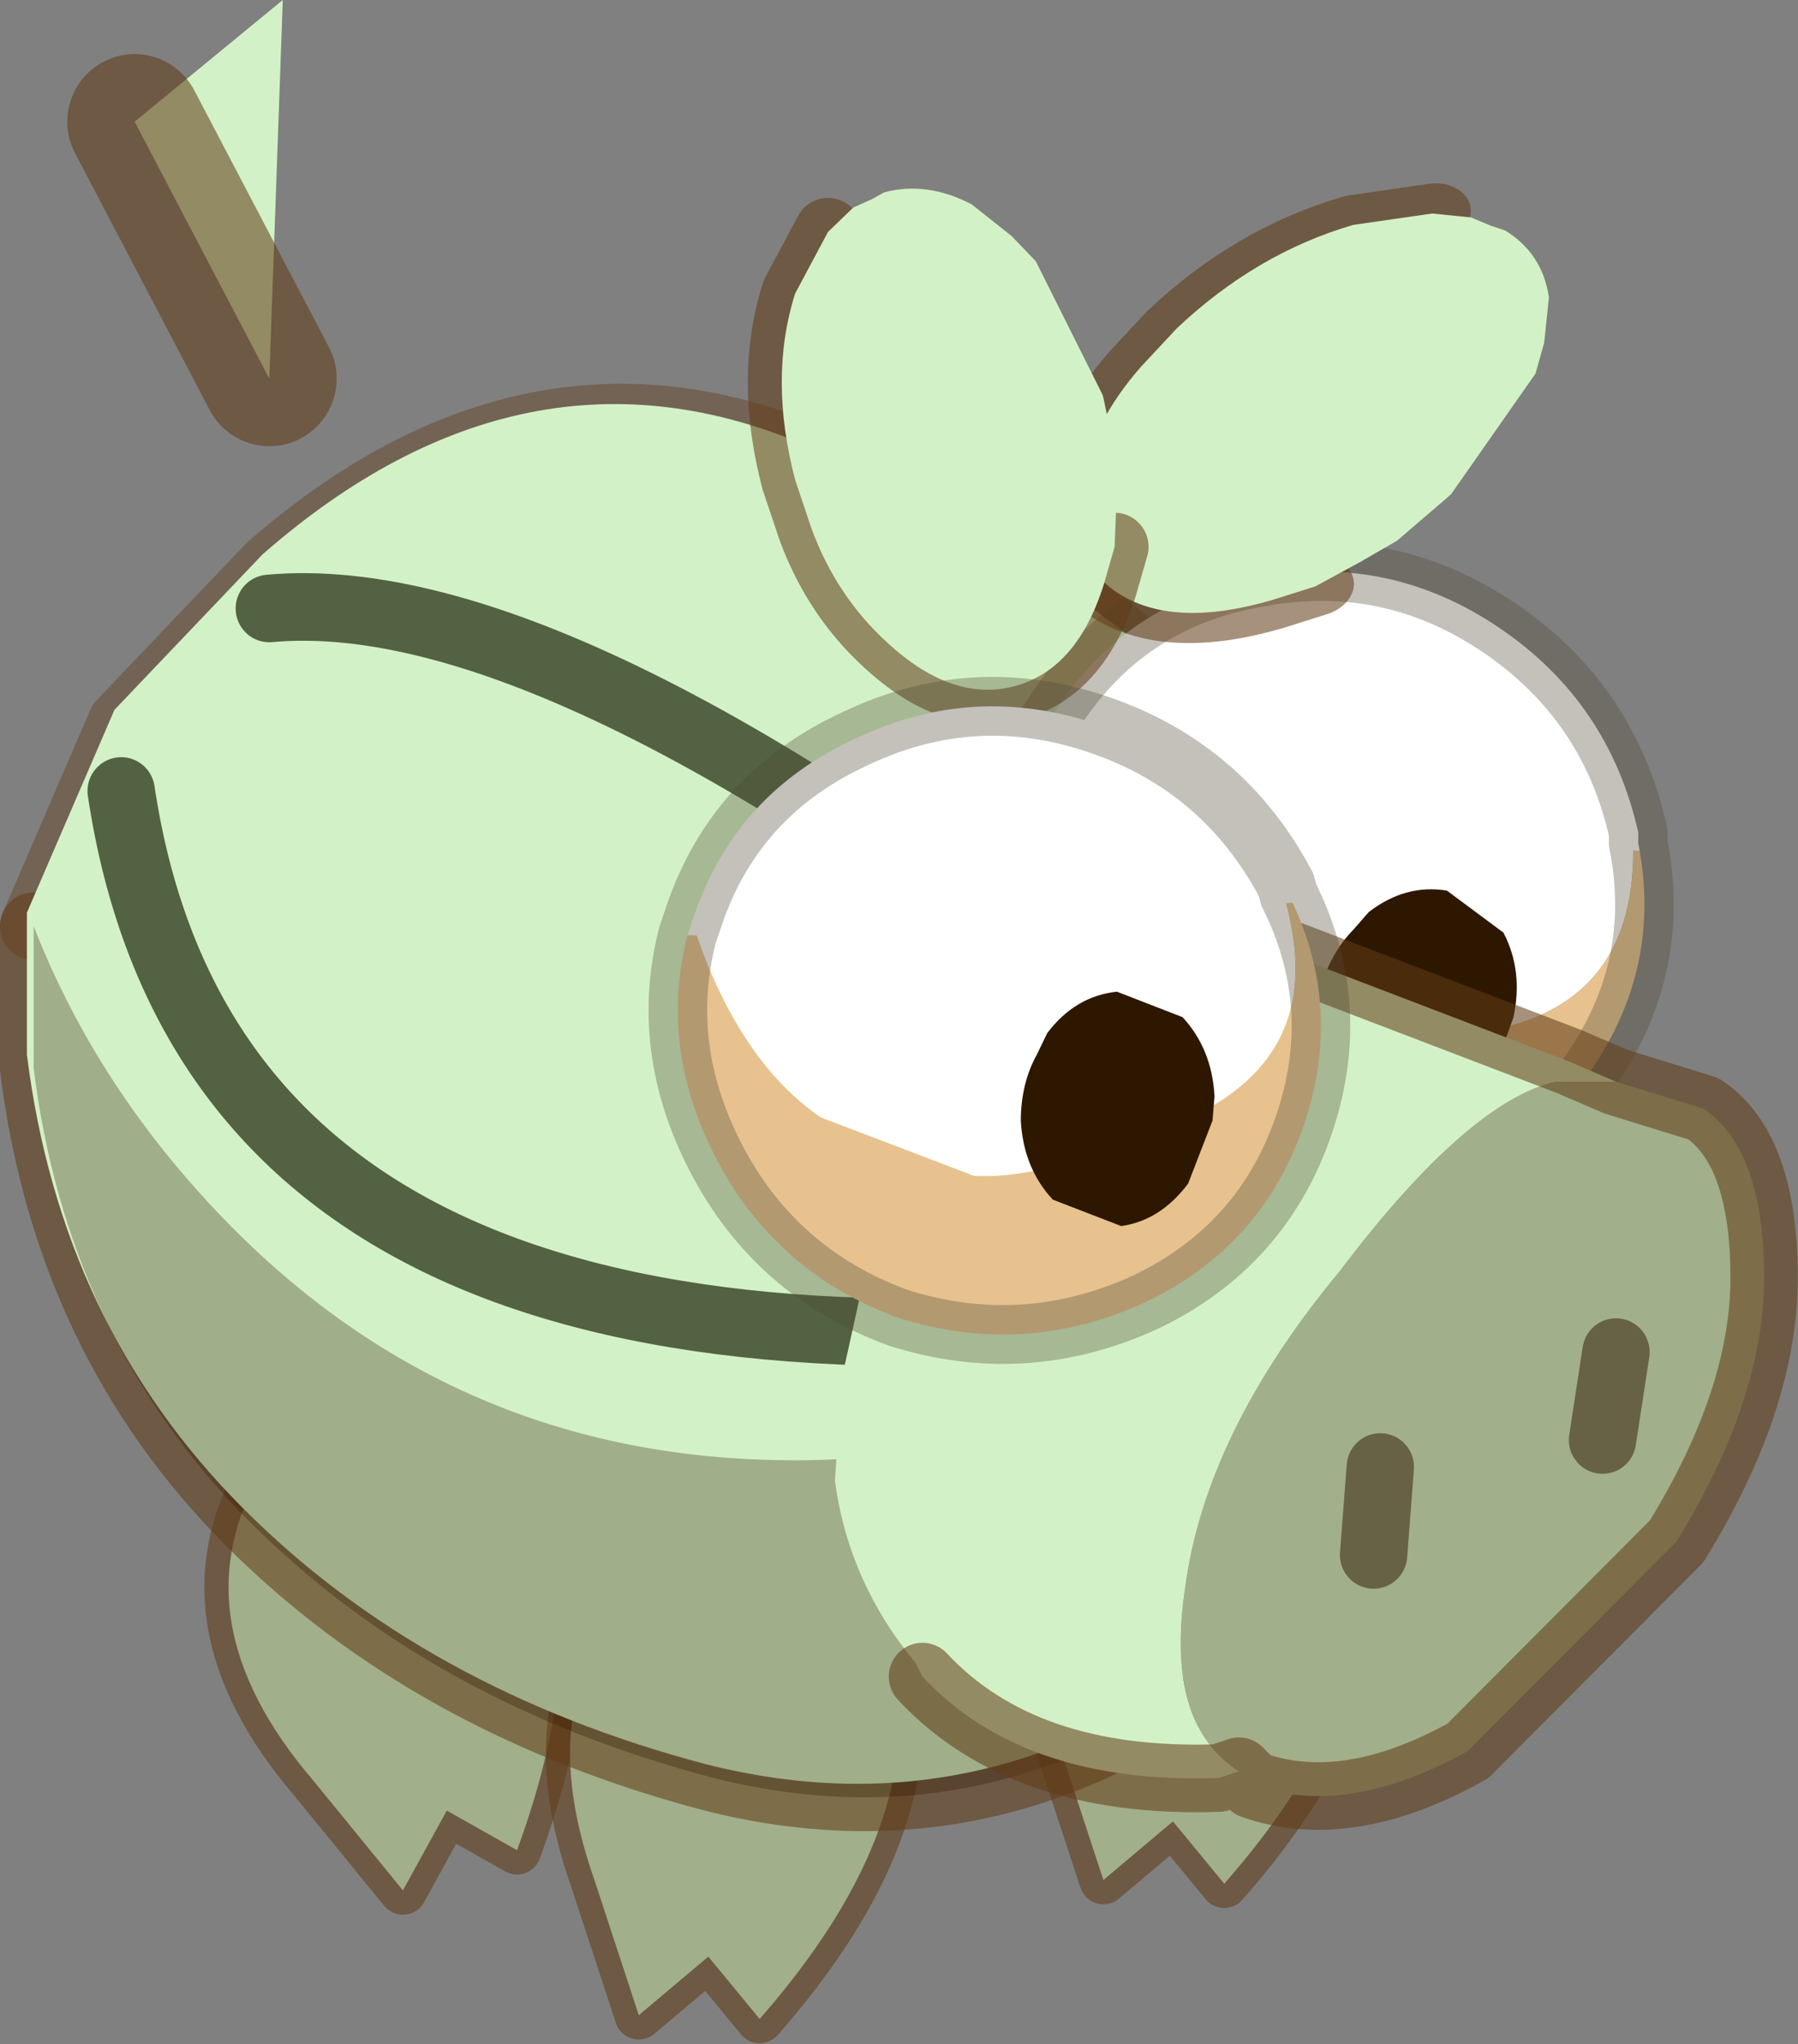 <svg viewBox="0 0 13.298 15.117" xmlns="http://www.w3.org/2000/svg" xmlns:xlink="http://www.w3.org/1999/xlink"><rect x="0" y="0" width="13.298" height="15.117" fill="#808080" stroke="none"/><use transform="matrix(.996 0 0 1 -.05 0)" width="13.5" height="15.15" xlink:href="#a"/><defs><g id="a" transform="translate(6.25 12.7)"><use transform="matrix(.339 -.119 .119 .339 -1.78 -2.824)" width="7.8" height="10.25" xlink:href="#b"/><use transform="matrix(.359 .011 -.011 .359 1.347 -2.319)" width="7.8" height="10.25" xlink:href="#b"/><use transform="matrix(.339 -.119 .119 .339 -5.08 -1.774)" width="7.8" height="10.25" xlink:href="#b"/><use transform="matrix(.359 .011 -.011 .359 -2.103 -1.319)" width="7.8" height="10.25" xlink:href="#b"/><use transform="translate(-6.25 -12.7)" width="11.15" height="13.55" xlink:href="#c"/><use transform="rotate(34.128 17.246 -.123) scale(.435)" width="12" height="11.65" xlink:href="#d"/><use transform="translate(-1.05 -11.8)" width="8.2" height="12.65" xlink:href="#e"/><use transform="rotate(18.745 25.18 -5.53) scale(.435)" width="12" height="11.65" xlink:href="#d"/></g><g id="f"><path d="M-1.7-1q-2.75 2.3-1.15 6.4l1 2.75 1.4-1.25 1.1 1.25q4.3-5.2 1.75-9.25" fill="none" stroke="#613b16" stroke-linecap="round" stroke-linejoin="round" stroke-opacity=".561" transform="translate(3.95 1.6)"/><path d="M-1.7-1v-.1h4.1Q4.95 2.95.65 8.15L-.45 6.9l-1.4 1.25-1-2.75Q-4.45 1.3-1.7-1" fill="#a1af8a" fill-rule="evenodd" transform="translate(3.95 1.6)"/></g><g id="c" transform="translate(5.55 8.2)"><use transform="translate(-5.55 -8.2)" width="11.15" height="13.55" xlink:href="#g"/><use transform="translate(-5.35 -5.2)" width="10.65" height="10.2" xlink:href="#h"/><use transform="translate(-5.3 -1.35)" width="10.65" height="6.45" xlink:href="#i"/><use transform="translate(-4.85 -3.95)" width="8.25" height="5.85" xlink:href="#j"/></g><g id="g"><path d="m-3.5-5.4-1-1.9 1.1-.9-.1 2.8" fill="#d3f1c6" fill-rule="evenodd" transform="translate(5.55 8.2)"/><path d="m-4.5-7.3 1 1.9" fill="none" stroke="#613b16" stroke-linecap="round" stroke-linejoin="round" stroke-opacity=".561" transform="translate(5.55 8.2)"/><path d="m.3 6.85.65-1.5 1.1-1.15Q4 2.5 6.1 3.4q2.05.9 3.5 2.4 1 1.1 1.25 2.4" fill="none" stroke="#613b16" stroke-linecap="round" stroke-linejoin="round" stroke-opacity=".412" stroke-width=".5"/><path d="m10.85 8.2.05 1.05-.3 1.2q-.45 1.15-1.55 1.95-1.7 1.25-3.7.75-2.1-.55-3.45-1.9T.3 7.9V6.85" fill="none" stroke="#613b16" stroke-linecap="round" stroke-linejoin="round" stroke-opacity=".561" stroke-width=".5"/></g><g id="m"><path d="M-4.7-.3v-.35q0-2.2 1.65-3.75Q-1.45-5.95.8-5.95T4.7-4.4l.1.15.1.1-.1.05q1.5 2.2-.4 4Q2.5 1.65 1.25 2l-2.8-.1q-1.6-.45-3-2.25l-.15.05" fill="#fff" fill-rule="evenodd" transform="translate(5.2 6.45)"/><path d="M4.9-4.15Q6.3-2.7 6.3-.65q0 2.2-1.6 3.75Q3.05 4.65.8 4.7q-2.25-.05-3.85-1.6-1.5-1.45-1.65-3.4l.15-.05q1.4 1.8 3 2.25l2.8.1Q2.5 1.65 4.4-.1q1.9-1.8.4-4l.1-.05" fill="#e7c28e" fill-rule="evenodd" transform="translate(5.2 6.45)"/><path d="M4.9-4.15Q6.3-2.7 6.3-.65q0 2.2-1.6 3.75Q3.05 4.65.8 4.7q-2.25-.05-3.85-1.6-1.5-1.45-1.65-3.4v-.35q0-2.2 1.65-3.75Q-1.45-5.95.8-5.95T4.7-4.4l.1.15z" fill="none" stroke="#504b37" stroke-linecap="round" stroke-linejoin="round" stroke-opacity=".341" transform="translate(5.2 6.45)"/><path d="M4.8-.2 4.75.95Q4.5 1.7 3.9 2l-1.25-.05Q2 1.6 1.7.85 1.5.25 1.6-.3l.05-.4q.25-.75.9-1.05l1.2.05q.65.35.95 1.1l.1.4" fill="#2e1700" fill-rule="evenodd" transform="translate(5.2 6.45)"/></g><g id="e" transform="translate(4.1 6.3)"><use transform="translate(-3.05 -.55)" width="7.15" height="6.9" xlink:href="#n"/><use transform="matrix(.43 .264 -.381 .359 .758 -6.302)" width="5.3" height="8.15" xlink:href="#o"/><use transform="matrix(.487 -.129 .129 .487 -4.091 -5.483)" width="5.3" height="8.15" xlink:href="#o"/></g><g id="n"><path d="m-.05 5.9-.15.05Q-1.65 6-2.4 5.2l-.05-.1q-.5-.6-.6-1.35L-3 3l.2-.9q.3-.8.95-1.5l.7-.65L.3-.15l2.1.8.35.15H2.3Q1.65.95.7 2.2q-1 1.2-1.15 2.35-.15 1 .4 1.35" fill="#d3f1c6" fill-rule="evenodd" transform="translate(3.05 .55)"/><path d="m2.75.8.65.2q.45.3.45 1.25 0 .9-.65 1.95L1.65 5.75q-.9.5-1.6.25l-.1-.1q-.55-.35-.4-1.35Q-.3 3.4.7 2.2 1.65.95 2.3.8h.45" fill="#a1af8a" fill-rule="evenodd" transform="translate(3.05 .55)"/><path d="M.65 5.75q.75.8 2.2.75L3 6.45l.1.1q.7.25 1.6-.25l1.55-1.55Q6.9 3.7 6.9 2.8q0-.95-.45-1.25l-.65-.2-.35-.15-2.1-.8L1.9.5" fill="none" stroke="#613b16" stroke-linecap="round" stroke-linejoin="round" stroke-opacity=".561" stroke-width=".5"/><path d="M5.8 3.35 5.7 4m-1.65.2L4 4.85" fill="none" stroke="#2e1700" stroke-linecap="round" stroke-linejoin="round" stroke-opacity=".502" stroke-width=".5"/></g><g id="p"><path d="m1.95 2.15-.3.5Q.95 3.75 0 3.75t-1.65-1.1Q-2.2 1.8-2.3.75L-2.35 0q0-1.55.7-2.65l.7-.75" fill="none" stroke="#613b16" stroke-linecap="round" stroke-linejoin="round" stroke-opacity=".561" transform="translate(2.85 3.9)"/><path d="m1.65-2.65.25.45.45 2.15V0L2.3.95l-.15.55-.2.65-.3.5Q.95 3.75 0 3.75t-1.65-1.1Q-2.2 1.8-2.3.75L-2.35 0q0-1.55.7-2.65l.7-.75.45-.25.3-.05.2-.05q.65 0 1.2.5l.45.6" fill="#d3f1c6" fill-rule="evenodd" transform="translate(2.85 3.9)"/></g><use width="7.8" height="10.25" xlink:href="#f" id="b"/><use width="10.65" height="10.2" xlink:href="#k" id="h"/><use width="8.25" height="5.85" xlink:href="#l" id="j"/><use width="12" height="11.65" xlink:href="#m" id="d"/><use width="5.3" height="8.15" xlink:href="#p" id="o"/><path d="M4.05-2.4q1 1.1 1.25 2.4l.05 1.05-.3 1.2Q4.6 3.4 3.5 4.2q-1.7 1.25-3.7.75-2.1-.55-3.45-1.9T-5.25-.3v-1.05l.65-1.5L-3.5-4q1.95-1.7 4.05-.8 2.05.9 3.5 2.4" fill="#d3f1c6" fill-rule="evenodd" transform="translate(5.3 5.1)" id="k"/><path d="M-5.25-1.35Q-4.8-.2-3.9.75-2.15 2.6.4 2.6q2.5 0 4.25-1.85L5.3 0l.05 1.05-.3 1.2Q4.6 3.4 3.5 4.2q-1.7 1.25-3.7.75-2.1-.55-3.45-1.9T-5.25-.3v-1.05" fill="#2e1700" fill-opacity=".302" fill-rule="evenodd" transform="translate(5.3 1.35)" id="i"/><path d="M.25 1.6Q.95 6.25 8 5.5M1.35.25q2.2-.2 6.5 3.2" fill="none" stroke="#536243" stroke-linecap="round" stroke-linejoin="round" stroke-width=".5" id="l"/></defs></svg>